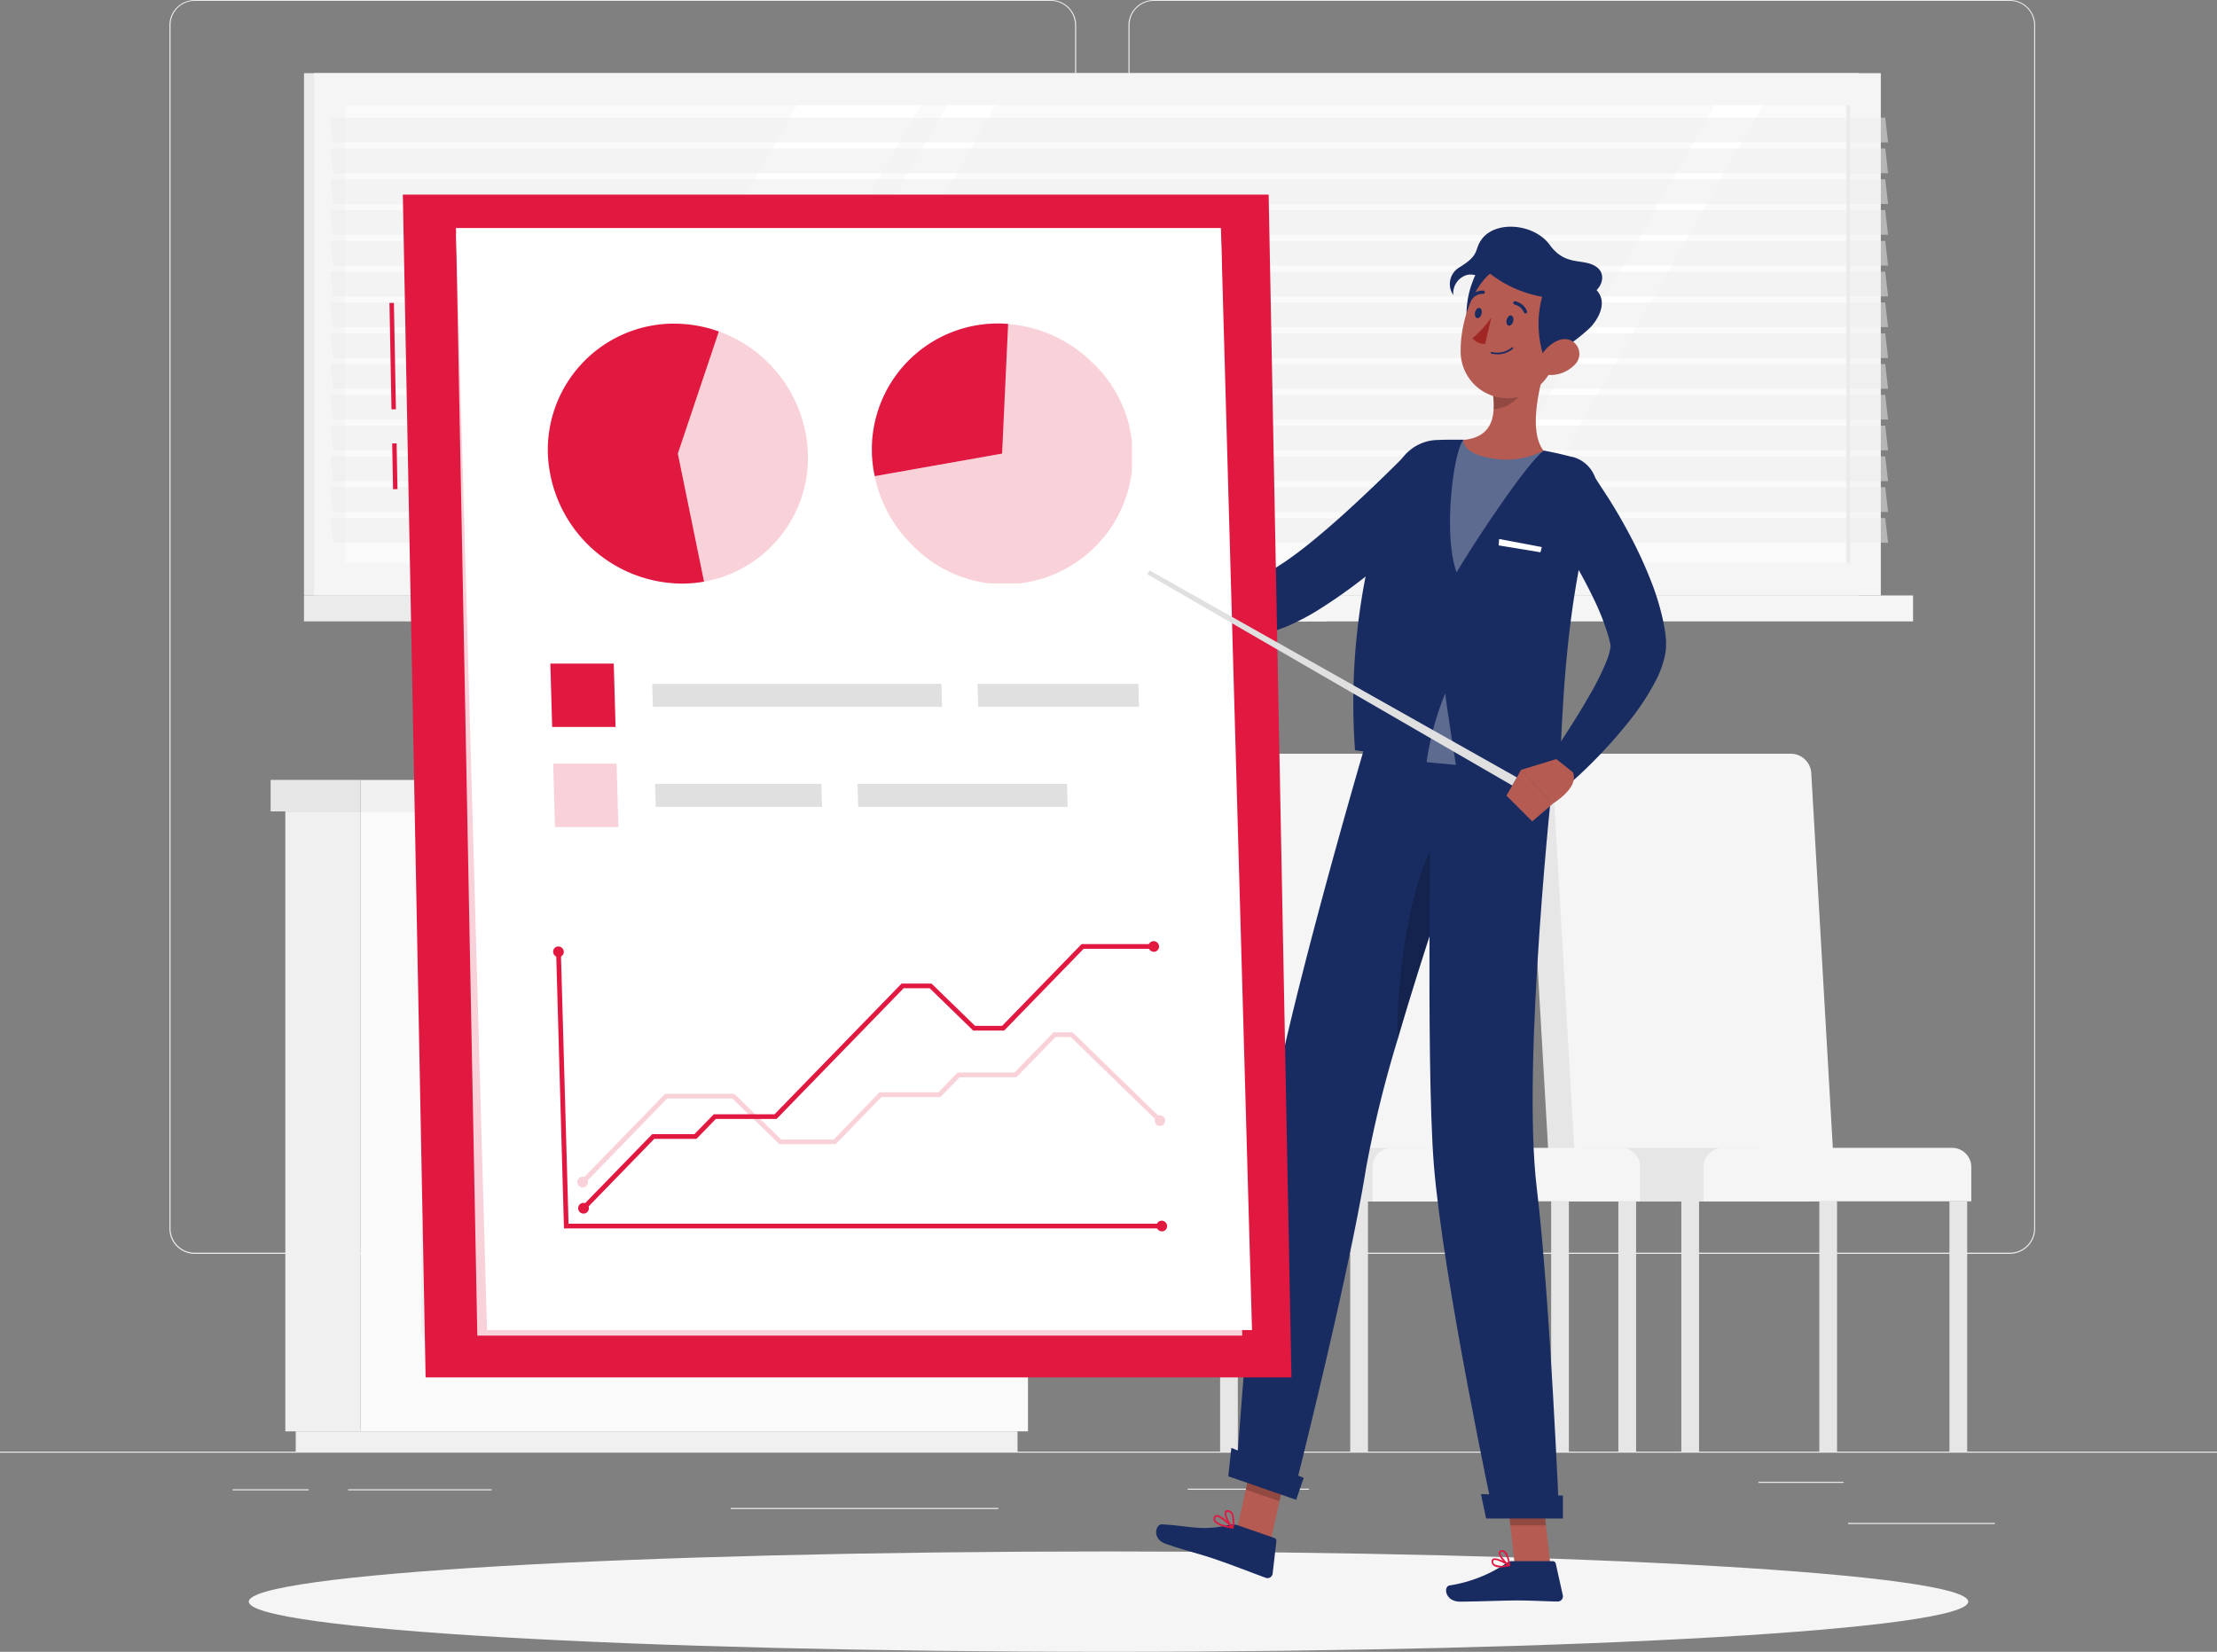 <svg xmlns="http://www.w3.org/2000/svg" xmlns:xlink="http://www.w3.org/1999/xlink" width="154.928" height="115.44" viewBox="0 0 154.928 115.44">
  <rect x="0" y="0" width="154.928" height="115.44" fill="#808080" stroke="none"/>
  <defs>
    <clipPath id="clip-path">
      <rect id="Rectangle_151" data-name="Rectangle 151" width="154.928" height="115.44" fill="none"/>
    </clipPath>
    <clipPath id="clip-path-3">
      <rect id="Rectangle_115" data-name="Rectangle 115" width="108.859" height="1.726" fill="none"/>
    </clipPath>
    <clipPath id="clip-path-15">
      <rect id="Rectangle_127" data-name="Rectangle 127" width="108.859" height="1.729" fill="none"/>
    </clipPath>
    <clipPath id="clip-path-17">
      <rect id="Rectangle_137" data-name="Rectangle 137" width="2.999" height="3.731" fill="none"/>
    </clipPath>
    <clipPath id="clip-path-18">
      <rect id="Rectangle_138" data-name="Rectangle 138" width="2.82" height="2.968" fill="none"/>
    </clipPath>
    <clipPath id="clip-path-19">
      <rect id="Rectangle_139" data-name="Rectangle 139" width="6.54" height="9.249" fill="none"/>
    </clipPath>
    <clipPath id="clip-path-20">
      <rect id="Rectangle_140" data-name="Rectangle 140" width="2.27" height="2.473" fill="none"/>
    </clipPath>
    <clipPath id="clip-path-21">
      <rect id="Rectangle_141" data-name="Rectangle 141" width="4.068" height="14.678" fill="none"/>
    </clipPath>
    <clipPath id="clip-path-22">
      <rect id="Rectangle_142" data-name="Rectangle 142" width="2.042" height="4.992" fill="none"/>
    </clipPath>
    <clipPath id="clip-path-23">
      <rect id="Rectangle_145" data-name="Rectangle 145" width="54.944" height="77.021" fill="none"/>
    </clipPath>
    <clipPath id="clip-path-24">
      <rect id="Rectangle_146" data-name="Rectangle 146" width="9.09" height="17.488" fill="none"/>
    </clipPath>
    <clipPath id="clip-path-25">
      <rect id="Rectangle_147" data-name="Rectangle 147" width="17.975" height="18.155" fill="none"/>
    </clipPath>
    <clipPath id="clip-path-26">
      <rect id="Rectangle_148" data-name="Rectangle 148" width="41.08" height="10.834" fill="none"/>
    </clipPath>
    <clipPath id="clip-path-27">
      <rect id="Rectangle_149" data-name="Rectangle 149" width="4.555" height="4.431" fill="none"/>
    </clipPath>
  </defs>
  <g id="Group_238" data-name="Group 238" clip-path="url(#clip-path)">
    <rect id="Rectangle_97" data-name="Rectangle 97" width="154.928" height="0.077" transform="translate(0 101.447)" fill="#ebebeb"/>
    <rect id="Rectangle_98" data-name="Rectangle 98" width="10.262" height="0.077" transform="translate(129.142 106.432)" fill="#ebebeb"/>
    <rect id="Rectangle_99" data-name="Rectangle 99" width="8.478" height="0.077" transform="translate(82.998 104.037)" fill="#ebebeb"/>
    <rect id="Rectangle_100" data-name="Rectangle 100" width="5.946" height="0.077" transform="translate(122.886 103.557)" fill="#ebebeb"/>
    <rect id="Rectangle_101" data-name="Rectangle 101" width="5.314" height="0.077" transform="translate(16.255 104.078)" fill="#ebebeb"/>
    <rect id="Rectangle_102" data-name="Rectangle 102" width="10.033" height="0.077" transform="translate(24.327 104.078)" fill="#ebebeb"/>
    <rect id="Rectangle_103" data-name="Rectangle 103" width="18.706" height="0.077" transform="translate(51.058 105.385)" fill="#ebebeb"/>
    <g id="Group_237" data-name="Group 237">
      <g id="Group_236" data-name="Group 236" clip-path="url(#clip-path)">
        <path id="Path_596" data-name="Path 596" d="M99.806,87.627H39.976a1.769,1.769,0,0,1-1.766-1.769V1.754A1.769,1.769,0,0,1,39.976,0h59.83a1.769,1.769,0,0,1,1.769,1.769V85.858a1.769,1.769,0,0,1-1.769,1.769M39.976.062a1.692,1.692,0,0,0-1.689,1.692v84.1a1.692,1.692,0,0,0,1.689,1.692h59.83a1.7,1.7,0,0,0,1.692-1.692V1.754A1.7,1.7,0,0,0,99.806.062Z" transform="translate(-26.37)" fill="#ebebeb"/>
        <path id="Path_597" data-name="Path 597" d="M316.1,87.627H256.269a1.773,1.773,0,0,1-1.769-1.769V1.754A1.772,1.772,0,0,1,256.269,0H316.1a1.769,1.769,0,0,1,1.763,1.754v84.1a1.769,1.769,0,0,1-1.763,1.769M256.269.062a1.7,1.7,0,0,0-1.692,1.692v84.1a1.7,1.7,0,0,0,1.692,1.692H316.1a1.7,1.7,0,0,0,1.692-1.692V1.754A1.7,1.7,0,0,0,316.1.062Z" transform="translate(-175.642)" fill="#ebebeb"/>
        <rect id="Rectangle_104" data-name="Rectangle 104" width="5.252" height="43.324" transform="translate(19.939 56.71)" fill="#f0f0f0"/>
        <rect id="Rectangle_105" data-name="Rectangle 105" width="50.441" height="1.413" transform="translate(20.667 100.034)" fill="#f0f0f0"/>
        <rect id="Rectangle_106" data-name="Rectangle 106" width="46.646" height="43.324" transform="translate(25.191 56.707)" fill="#fafafa"/>
        <path id="Path_598" data-name="Path 598" d="M131.568,242.417H96.619a1.6,1.6,0,0,1-1.6-1.6v-6.569a1.6,1.6,0,0,1,1.6-1.6h34.949a1.6,1.6,0,0,1,1.6,1.6v6.569a1.6,1.6,0,0,1-1.6,1.6" transform="translate(-65.577 -160.562)" fill="#f0f0f0"/>
        <path id="Path_599" data-name="Path 599" d="M131.568,282.987H96.619a1.6,1.6,0,0,1-1.6-1.6v-6.569a1.6,1.6,0,0,1,1.6-1.6h34.949a1.6,1.6,0,0,1,1.6,1.6v6.569a1.6,1.6,0,0,1-1.6,1.6" transform="translate(-65.577 -188.561)" fill="#f0f0f0"/>
        <path id="Path_600" data-name="Path 600" d="M145.936,232.48H132.424a1.055,1.055,0,0,1,0-2.11h13.513a1.055,1.055,0,0,1,0,2.11" transform="translate(-90.664 -158.988)" fill="#fafafa"/>
        <path id="Path_601" data-name="Path 601" d="M131.568,201.847H96.619a1.6,1.6,0,0,1-1.6-1.6v-6.569a1.6,1.6,0,0,1,1.6-1.6h34.949a1.6,1.6,0,0,1,1.6,1.6v6.569a1.6,1.6,0,0,1-1.6,1.6" transform="translate(-65.577 -132.563)" fill="#f0f0f0"/>
        <path id="Path_602" data-name="Path 602" d="M145.936,191.917H132.424a1.054,1.054,0,0,1,0-2.107h13.513a1.054,1.054,0,0,1,0,2.107" transform="translate(-90.664 -130.996)" fill="#fafafa"/>
        <path id="Path_603" data-name="Path 603" d="M145.936,273.047H132.424a1.054,1.054,0,1,1,0-2.107h13.513a1.054,1.054,0,0,1,0,2.107" transform="translate(-90.664 -186.988)" fill="#fafafa"/>
        <rect id="Rectangle_107" data-name="Rectangle 107" width="47.603" height="2.203" transform="translate(25.194 54.507)" fill="#f0f0f0"/>
        <rect id="Rectangle_108" data-name="Rectangle 108" width="6.284" height="2.203" transform="translate(18.911 54.504)" fill="#e6e6e6"/>
        <rect id="Rectangle_109" data-name="Rectangle 109" width="108.663" height="36.501" transform="translate(21.244 5.113)" fill="#ebebeb"/>
        <rect id="Rectangle_110" data-name="Rectangle 110" width="109.478" height="36.501" transform="translate(21.956 5.113)" fill="#f5f5f5"/>
        <rect id="Rectangle_111" data-name="Rectangle 111" width="71.459" height="1.813" transform="translate(21.244 41.614)" fill="#ebebeb"/>
        <rect id="Rectangle_112" data-name="Rectangle 112" width="104.93" height="1.813" transform="translate(28.758 41.614)" fill="#f5f5f5"/>
        <rect id="Rectangle_113" data-name="Rectangle 113" width="105.19" height="32.017" transform="translate(24.104 7.356)" fill="#fafafa"/>
        <path id="Path_604" data-name="Path 604" d="M120.7,55.757,139,23.74h8.642l-18.3,32.017Z" transform="translate(-83.3 -16.384)" fill="#fff"/>
        <path id="Path_605" data-name="Path 605" d="M154.58,55.757l18.3-32.017h3.368l-18.3,32.017Z" transform="translate(-106.682 -16.384)" fill="#fff"/>
        <path id="Path_606" data-name="Path 606" d="M327.67,55.757l18.3-32.017h3.368l-18.3,32.017Z" transform="translate(-226.139 -16.384)" fill="#fff"/>
        <rect id="Rectangle_114" data-name="Rectangle 114" width="0.273" height="32.017" transform="translate(129.021 7.356)" fill="#ebebeb"/>
        <g id="Group_163" data-name="Group 163" transform="translate(23.084 8.227)" opacity="0.5" style="isolation: isolate">
          <g id="Group_162" data-name="Group 162">
            <g id="Group_161" data-name="Group 161" clip-path="url(#clip-path-3)">
              <path id="Path_607" data-name="Path 607" d="M183.359,28.276H74.7l-.2-1.726H183.16Z" transform="translate(-74.5 -26.55)" fill="#ebebeb"/>
            </g>
          </g>
        </g>
        <g id="Group_166" data-name="Group 166" transform="translate(23.084 10.377)" opacity="0.5" style="isolation: isolate">
          <g id="Group_165" data-name="Group 165">
            <g id="Group_164" data-name="Group 164" clip-path="url(#clip-path-3)">
              <path id="Path_608" data-name="Path 608" d="M183.359,35.216H74.7l-.2-1.726H183.16Z" transform="translate(-74.5 -33.49)" fill="#ebebeb"/>
            </g>
          </g>
        </g>
        <g id="Group_169" data-name="Group 169" transform="translate(23.084 12.531)" opacity="0.5" style="isolation: isolate">
          <g id="Group_168" data-name="Group 168">
            <g id="Group_167" data-name="Group 167" clip-path="url(#clip-path-3)">
              <path id="Path_609" data-name="Path 609" d="M183.359,42.166H74.7l-.2-1.726H183.16Z" transform="translate(-74.5 -40.44)" fill="#ebebeb"/>
            </g>
          </g>
        </g>
        <g id="Group_172" data-name="Group 172" transform="translate(23.084 14.681)" opacity="0.5" style="isolation: isolate">
          <g id="Group_171" data-name="Group 171">
            <g id="Group_170" data-name="Group 170" clip-path="url(#clip-path-3)">
              <path id="Path_610" data-name="Path 610" d="M183.359,49.106H74.7l-.2-1.726H183.16Z" transform="translate(-74.5 -47.38)" fill="#ebebeb"/>
            </g>
          </g>
        </g>
        <g id="Group_175" data-name="Group 175" transform="translate(23.084 16.834)" opacity="0.5" style="isolation: isolate">
          <g id="Group_174" data-name="Group 174">
            <g id="Group_173" data-name="Group 173" clip-path="url(#clip-path-3)">
              <path id="Path_611" data-name="Path 611" d="M183.359,56.056H74.7l-.2-1.726H183.16Z" transform="translate(-74.5 -54.33)" fill="#ebebeb"/>
            </g>
          </g>
        </g>
        <g id="Group_178" data-name="Group 178" transform="translate(23.084 18.988)" opacity="0.5" style="isolation: isolate">
          <g id="Group_177" data-name="Group 177">
            <g id="Group_176" data-name="Group 176" clip-path="url(#clip-path-3)">
              <path id="Path_612" data-name="Path 612" d="M183.359,63.006H74.7l-.2-1.726H183.16Z" transform="translate(-74.5 -61.28)" fill="#ebebeb"/>
            </g>
          </g>
        </g>
        <g id="Group_181" data-name="Group 181" transform="translate(23.084 21.138)" opacity="0.5" style="isolation: isolate">
          <g id="Group_180" data-name="Group 180">
            <g id="Group_179" data-name="Group 179" clip-path="url(#clip-path-3)">
              <path id="Path_613" data-name="Path 613" d="M183.359,69.946H74.7l-.2-1.726H183.16Z" transform="translate(-74.5 -68.22)" fill="#ebebeb"/>
            </g>
          </g>
        </g>
        <g id="Group_184" data-name="Group 184" transform="translate(23.084 23.292)" opacity="0.5" style="isolation: isolate">
          <g id="Group_183" data-name="Group 183">
            <g id="Group_182" data-name="Group 182" clip-path="url(#clip-path-3)">
              <path id="Path_614" data-name="Path 614" d="M183.359,76.9H74.7l-.2-1.726H183.16Z" transform="translate(-74.5 -75.17)" fill="#ebebeb"/>
            </g>
          </g>
        </g>
        <g id="Group_187" data-name="Group 187" transform="translate(23.084 25.442)" opacity="0.5" style="isolation: isolate">
          <g id="Group_186" data-name="Group 186">
            <g id="Group_185" data-name="Group 185" clip-path="url(#clip-path-3)">
              <path id="Path_615" data-name="Path 615" d="M183.359,83.836H74.7l-.2-1.726H183.16Z" transform="translate(-74.5 -82.11)" fill="#ebebeb"/>
            </g>
          </g>
        </g>
        <g id="Group_190" data-name="Group 190" transform="translate(23.084 27.596)" opacity="0.5" style="isolation: isolate">
          <g id="Group_189" data-name="Group 189">
            <g id="Group_188" data-name="Group 188" clip-path="url(#clip-path-3)">
              <path id="Path_616" data-name="Path 616" d="M183.359,90.786H74.7l-.2-1.726H183.16Z" transform="translate(-74.5 -89.06)" fill="#ebebeb"/>
            </g>
          </g>
        </g>
        <g id="Group_193" data-name="Group 193" transform="translate(23.084 29.746)" opacity="0.5" style="isolation: isolate">
          <g id="Group_192" data-name="Group 192">
            <g id="Group_191" data-name="Group 191" clip-path="url(#clip-path-3)">
              <path id="Path_617" data-name="Path 617" d="M183.359,97.726H74.7L74.5,96H183.16Z" transform="translate(-74.5 -96)" fill="#ebebeb"/>
            </g>
          </g>
        </g>
        <g id="Group_196" data-name="Group 196" transform="translate(23.084 31.9)" opacity="0.5" style="isolation: isolate">
          <g id="Group_195" data-name="Group 195">
            <g id="Group_194" data-name="Group 194" clip-path="url(#clip-path-3)">
              <path id="Path_618" data-name="Path 618" d="M183.359,104.676H74.7l-.2-1.726H183.16Z" transform="translate(-74.5 -102.95)" fill="#ebebeb"/>
            </g>
          </g>
        </g>
        <g id="Group_199" data-name="Group 199" transform="translate(23.084 34.05)" opacity="0.5" style="isolation: isolate">
          <g id="Group_198" data-name="Group 198">
            <g id="Group_197" data-name="Group 197" clip-path="url(#clip-path-15)">
              <path id="Path_619" data-name="Path 619" d="M183.359,111.619H74.7l-.2-1.729H183.16Z" transform="translate(-74.5 -109.89)" fill="#ebebeb"/>
            </g>
          </g>
        </g>
        <g id="Group_202" data-name="Group 202" transform="translate(23.084 36.204)" opacity="0.5" style="isolation: isolate">
          <g id="Group_201" data-name="Group 201">
            <g id="Group_200" data-name="Group 200" clip-path="url(#clip-path-3)">
              <path id="Path_620" data-name="Path 620" d="M183.359,118.566H74.7l-.2-1.726H183.16Z" transform="translate(-74.5 -116.84)" fill="#ebebeb"/>
            </g>
          </g>
        </g>
        <path id="Path_621" data-name="Path 621" d="M364.06,201.276H345.983l-1.723-29.935A1.239,1.239,0,0,1,345.393,170a1.224,1.224,0,0,1,.135,0h15.381a1.438,1.438,0,0,1,1.419,1.342Z" transform="translate(-237.586 -117.323)" fill="#e6e6e6"/>
        <path id="Path_622" data-name="Path 622" d="M369.947,201.276H351.873l-1.723-29.935A1.24,1.24,0,0,1,351.415,170h15.391a1.438,1.438,0,0,1,1.419,1.342Z" transform="translate(-241.651 -117.324)" fill="#f5f5f5"/>
        <path id="Path_623" data-name="Path 623" d="M353.895,258.89h12.583v3.718H352.55v-2.392a1.341,1.341,0,0,1,1.345-1.326" transform="translate(-243.31 -178.671)" fill="#e6e6e6"/>
        <path id="Path_624" data-name="Path 624" d="M385.555,258.89h16.02a1.342,1.342,0,0,1,1.342,1.342v2.392H384.21v-2.392a1.342,1.342,0,0,1,1.342-1.342Z" transform="translate(-265.16 -178.671)" fill="#f5f5f5"/>
        <rect id="Rectangle_129" data-name="Rectangle 129" width="1.239" height="17.494" transform="translate(108.397 83.952)" fill="#e6e6e6"/>
        <rect id="Rectangle_130" data-name="Rectangle 130" width="1.239" height="17.494" transform="translate(117.494 83.952)" fill="#e6e6e6"/>
        <rect id="Rectangle_131" data-name="Rectangle 131" width="1.239" height="17.494" transform="translate(127.137 83.952)" fill="#e6e6e6"/>
        <rect id="Rectangle_132" data-name="Rectangle 132" width="1.239" height="17.494" transform="translate(136.231 83.952)" fill="#e6e6e6"/>
        <path id="Path_625" data-name="Path 625" d="M289.394,201.277H271.32l-1.726-29.935A1.258,1.258,0,0,1,270.765,170q.048,0,.1,0h15.391a1.441,1.441,0,0,1,1.419,1.342Z" transform="translate(-186.056 -117.324)" fill="#e6e6e6"/>
        <path id="Path_626" data-name="Path 626" d="M295.283,201.277H277.206l-1.723-29.935A1.255,1.255,0,0,1,276.648,170q.051,0,.1,0h15.387a1.441,1.441,0,0,1,1.422,1.342Z" transform="translate(-190.121 -117.324)" fill="#f5f5f5"/>
        <path id="Path_627" data-name="Path 627" d="M279.232,258.89h12.583v3.718H277.89v-2.392a1.342,1.342,0,0,1,1.342-1.326" transform="translate(-191.784 -178.671)" fill="#e6e6e6"/>
        <path id="Path_628" data-name="Path 628" d="M310.892,258.89h16.02a1.342,1.342,0,0,1,1.342,1.342v2.392h-18.7v-2.392a1.342,1.342,0,0,1,1.342-1.342" transform="translate(-213.634 -178.671)" fill="#f5f5f5"/>
        <rect id="Rectangle_133" data-name="Rectangle 133" width="1.239" height="17.494" transform="translate(85.263 83.952)" fill="#e6e6e6"/>
        <rect id="Rectangle_134" data-name="Rectangle 134" width="1.239" height="17.494" transform="translate(94.357 83.952)" fill="#e6e6e6"/>
        <rect id="Rectangle_135" data-name="Rectangle 135" width="1.239" height="17.494" transform="translate(104 83.952)" fill="#e6e6e6"/>
        <rect id="Rectangle_136" data-name="Rectangle 136" width="1.239" height="17.494" transform="translate(113.094 83.952)" fill="#e6e6e6"/>
        <path id="Path_629" data-name="Path 629" d="M116.188,349.92c33.18,0,60.078,1.57,60.078,3.508s-26.9,3.508-60.078,3.508-60.078-1.57-60.078-3.508,26.9-3.508,60.078-3.508" transform="translate(-38.724 -241.495)" fill="#f5f5f5"/>
        <path id="Path_630" data-name="Path 630" d="M281.352,333.023,279,332.208l1.258-5.658,2.352.815Z" transform="translate(-192.55 -225.366)" fill="#b55b52"/>
        <path id="Path_631" data-name="Path 631" d="M342.69,340.21H340.2l-.641-5.76h2.488Z" transform="translate(-234.345 -230.819)" fill="#b55b52"/>
        <path id="Path_632" data-name="Path 632" d="M330.742,352.11h2.848a.217.217,0,0,1,.211.17l.493,2.212a.365.365,0,0,1-.366.44c-.976-.016-1.686-.074-2.916-.074-.756,0-2.851.081-3.895.081s-1.181-1.032-.753-1.128a9.8,9.8,0,0,0,3.972-1.549.619.619,0,0,1,.406-.152" transform="translate(-225.082 -243.007)" fill="#192c62"/>
        <path id="Path_633" data-name="Path 633" d="M266.429,343.868l2.566.889a.217.217,0,0,1,.146.229l-.26,2.25a.36.36,0,0,1-.48.31c-.93-.338-2.24-.855-3.408-1.258-1.36-.471-2.008-.573-3.6-1.125-.964-.335-.691-1.376-.254-1.354,1.989.108,2.736.483,4.663.053a1.171,1.171,0,0,1,.632.006" transform="translate(-179.945 -237.278)" fill="#192c62"/>
        <path id="Path_634" data-name="Path 634" d="M279.106,106.1c-.706.756-1.394,1.444-2.119,2.135s-1.456,1.354-2.215,2.011a37.4,37.4,0,0,1-4.924,3.647,16.2,16.2,0,0,1-1.438.775c-.251.124-.521.239-.79.35l-.424.155c-.149.05-.31.1-.471.139a6.816,6.816,0,0,1-3.861-.127,8.575,8.575,0,0,1-3.018-1.775,10.714,10.714,0,0,1-1.137-1.181c-.174-.208-.338-.424-.493-.645s-.291-.434-.456-.706l1.71-1.3.49.39c.174.136.35.263.527.39a11.664,11.664,0,0,0,1.084.682,6.61,6.61,0,0,0,2.169.772,3.567,3.567,0,0,0,1.859-.214l.22-.093.248-.115c.17-.087.341-.17.521-.276.353-.2.71-.434,1.072-.675.722-.49,1.441-1.044,2.147-1.63s1.407-1.193,2.1-1.822,1.376-1.27,2.054-1.918,1.363-1.32,2-1.958Z" transform="translate(-177.891 -71.161)" fill="#192c62"/>
        <path id="Path_635" data-name="Path 635" d="M256.429,119.248l-1.549-2.408-1.549,3.006s1.8,1.893,2.686,1.029Z" transform="translate(-174.834 -80.636)" fill="#b55b52"/>
        <path id="Path_636" data-name="Path 636" d="M250.424,115.51l-.834,2.116,1.134,1.3,1.562-3.006Z" transform="translate(-172.253 -79.719)" fill="#b55b52"/>
        <g id="Group_205" data-name="Group 205" transform="translate(87.06 101.187)" opacity="0.2" style="isolation: isolate">
          <g id="Group_204" data-name="Group 204">
            <g id="Group_203" data-name="Group 203" clip-path="url(#clip-path-17)">
              <path id="Path_637" data-name="Path 637" d="M281.618,326.56l-.648,2.916,2.352.815.648-2.919Z" transform="translate(-280.97 -326.56)"/>
            </g>
          </g>
        </g>
        <g id="Group_208" data-name="Group 208" transform="translate(105.215 103.634)" opacity="0.2" style="isolation: isolate">
          <g id="Group_207" data-name="Group 207">
            <g id="Group_206" data-name="Group 206" clip-path="url(#clip-path-18)">
              <path id="Path_638" data-name="Path 638" d="M342.048,334.46H339.56l.332,2.968h2.488Z" transform="translate(-339.56 -334.46)"/>
            </g>
          </g>
        </g>
        <path id="Path_639" data-name="Path 639" d="M322.192,103.287c-2.544,8.608-2.274,17.745-2.609,19.6-1.934-.257-10.225-1.472-14.207-2.008a45.864,45.864,0,0,1,2.875-19.617,3.151,3.151,0,0,1,2.81-2.064h.034c.366-.015.759-.025,1.168-.022h.688a49.251,49.251,0,0,1,5.605.756c.35.065.706.139,1.05.217s.62.152.93.229h.04a2.3,2.3,0,0,1,1.643,2.806c-.009.034-.019.067-.029.1" transform="translate(-210.684 -68.447)" fill="#192c62"/>
        <path id="Path_640" data-name="Path 640" d="M338.031,121.57l-.031.446,2.919.483.093-.366Z" transform="translate(-233.269 -83.901)" fill="#fff"/>
        <g id="Group_211" data-name="Group 211" transform="translate(101.33 30.747)" opacity="0.3" style="isolation: isolate">
          <g id="Group_210" data-name="Group 210">
            <g id="Group_209" data-name="Group 209" clip-path="url(#clip-path-19)">
              <path id="Path_641" data-name="Path 641" d="M327.96,99.23c-.669.7-1.456,6.538-.48,9.249,1.648-2.736,4.958-7.65,6.082-8.493a49.207,49.207,0,0,0-5.6-.756" transform="translate(-327.022 -99.23)" fill="#fff"/>
            </g>
          </g>
        </g>
        <path id="Path_642" data-name="Path 642" d="M335.954,81.06c-.595,1.754-1.394,5.01-.294,6.383a5.745,5.745,0,0,1-3.718.511c-1.3-.2-1.918-.762-1.884-1.264,2.076-.211,2.225-1.71,2.064-3.157Z" transform="translate(-227.786 -55.943)" fill="#b55b52"/>
        <g id="Group_214" data-name="Group 214" transform="translate(104.335 26.124)" opacity="0.2" style="isolation: isolate">
          <g id="Group_213" data-name="Group 213">
            <g id="Group_212" data-name="Group 212" clip-path="url(#clip-path-20)">
              <path id="Path_643" data-name="Path 643" d="M338.976,84.31l-2.256,1.453a5.958,5.958,0,0,1,.037,1.019,2.5,2.5,0,0,0,2.144-1.5,2.751,2.751,0,0,0,.074-.97" transform="translate(-336.72 -84.31)"/>
            </g>
          </g>
        </g>
        <path id="Path_644" data-name="Path 644" d="M331.04,65.006a6.381,6.381,0,0,1,.177-4.3c.533-1.611,2.222-1.091,3.39-.809s.737,1.859-.112,3.009c-.911,1.224-3.455,2.1-3.455,2.1" transform="translate(-228.267 -41.126)" fill="#192c62"/>
        <path id="Path_645" data-name="Path 645" d="M336.888,63.3c-.713,2.364-1.007,3.783-2.51,4.728a3.27,3.27,0,0,1-4.958-2.9c0-2.277,1.156-5.76,3.718-6.16a3.365,3.365,0,0,1,3.749,4.332" transform="translate(-227.347 -40.669)" fill="#b55b52"/>
        <path id="Path_646" data-name="Path 646" d="M347.434,68.813a7.312,7.312,0,0,1-.186-4.295c.31-1.184,2.237-1.453,3.306-.9,1.273.654,1.035,1.937.077,2.984a13.567,13.567,0,0,1-3.2,2.215" transform="translate(-239.495 -43.715)" fill="#192c62"/>
        <path id="Path_647" data-name="Path 647" d="M336.488,55.912c.954-.056,1.586-1.323.812-1.93-.911-.713-2.169,0-3.315-1.577-1.075-1.481-3.743-1.738-4.747-.409-.576.765-.062,1.072-1.608,2a1.357,1.357,0,0,0-.387,1.915,1.333,1.333,0,0,1,.957-1.407c.7-.158,1.119.449,1.6-.1a8.283,8.283,0,0,0,4.735,1.741c1.726.133,1.952-.239,1.952-.239" transform="translate(-225.684 -35.288)" fill="#192c62"/>
        <path id="Path_648" data-name="Path 648" d="M349.521,78.315a2.359,2.359,0,0,1-1.661.675c-.821,0-1-.806-.579-1.459.381-.589,1.267-1.3,2-.967a1.048,1.048,0,0,1,.239,1.751" transform="translate(-239.522 -52.782)" fill="#b55b52"/>
        <path id="Path_649" data-name="Path 649" d="M278.73,219.543l3.982,1.376s3.9-15.363,5.119-23.016a80.6,80.6,0,0,1,2.206-8.986c1.267-4.338,2.789-9.011,4.056-12.67,1.317-3.855,2.305-6.578,2.305-6.578l-8.676-1.168s-5.791,19.7-6.817,27.227c-1.038,7.815-2.175,23.816-2.175,23.816" transform="translate(-192.364 -116.289)" fill="#192c62"/>
        <g id="Group_217" data-name="Group 217" transform="translate(97.661 57.943)" opacity="0.2" style="isolation: isolate">
          <g id="Group_216" data-name="Group 216">
            <g id="Group_215" data-name="Group 215" clip-path="url(#clip-path-21)">
              <path id="Path_650" data-name="Path 650" d="M315.194,201.678c1.267-4.338,2.789-9.011,4.056-12.67L318.472,187c-2.327,2.429-3.418,10.337-3.278,14.678" transform="translate(-315.182 -187)"/>
            </g>
          </g>
        </g>
        <path id="Path_651" data-name="Path 651" d="M322.534,170.51s-.428,21.312.158,28.575c.638,7.954,4.2,24.621,4.2,24.621h4.558s-.635-15.288-1.568-23.013c-1.063-8.8,1.165-29.037,1.165-29.037Z" transform="translate(-222.491 -117.676)" fill="#192c62"/>
        <path id="Path_652" data-name="Path 652" d="M334.353,338.7h5.367v-1.6l-5.729-.1Z" transform="translate(-230.501 -232.578)" fill="#192c62"/>
        <path id="Path_653" data-name="Path 653" d="M277.01,328.546l4.744,1.642.53-1.531-5.057-2.1Z" transform="translate(-191.177 -225.373)" fill="#192c62"/>
        <path id="Path_654" data-name="Path 654" d="M340.217,71.542c-.046.2-.186.328-.31.31s-.2-.211-.149-.406.186-.328.31-.31.2.211.149.406" transform="translate(-234.472 -49.093)" fill="#192c62"/>
        <path id="Path_655" data-name="Path 655" d="M333.1,69.855c-.046.2-.186.332-.31.31s-.192-.214-.146-.409.186-.328.31-.31.192.214.146.409" transform="translate(-229.564 -47.927)" fill="#192c62"/>
        <path id="Path_656" data-name="Path 656" d="M333.386,71.62a7.165,7.165,0,0,1-1.326,1.45,1.159,1.159,0,0,0,.892.394Z" transform="translate(-229.169 -49.428)" fill="#a02724"/>
        <path id="Path_657" data-name="Path 657" d="M336.493,78.813a1.658,1.658,0,0,0,1.239-.381.059.059,0,0,0-.081-.087,1.586,1.586,0,0,1-1.4.31.059.059,0,0,0-.071.043h0a.062.062,0,0,0,.043.071c.1.019.189.034.273.043" transform="translate(-232.01 -54.058)" fill="#192c62"/>
        <path id="Path_658" data-name="Path 658" d="M342.127,68.772a.1.1,0,0,0,.059,0,.115.115,0,0,0,.061-.15l0,0a1.165,1.165,0,0,0-.821-.691.118.118,0,0,0-.136.1h0a.121.121,0,0,0,.1.136.93.93,0,0,1,.645.555.115.115,0,0,0,.1.059" transform="translate(-235.536 -46.878)" fill="#192c62"/>
        <path id="Path_659" data-name="Path 659" d="M331.415,66.163a.118.118,0,0,0,.105-.043.93.93,0,0,1,.768-.366.115.115,0,0,0,.127-.1v0a.121.121,0,0,0-.1-.13,1.178,1.178,0,0,0-.976.459.118.118,0,0,0,.014.166h0a.119.119,0,0,0,.062.019" transform="translate(-228.651 -45.216)" fill="#192c62"/>
        <path id="Path_660" data-name="Path 660" d="M336.987,352.112a3.016,3.016,0,0,0,.651-.09.063.063,0,0,0,.046-.05.065.065,0,0,0-.028-.059c-.09-.056-.892-.548-1.168-.409a.192.192,0,0,0-.1.167.363.363,0,0,0,.124.31.755.755,0,0,0,.477.13m.48-.174a1.2,1.2,0,0,1-.883-.046.235.235,0,0,1-.081-.211.077.077,0,0,1,.037-.071c.143-.074.6.139.926.341Z" transform="translate(-232.154 -242.572)" fill="#e11941"/>
        <path id="Path_661" data-name="Path 661" d="M338.753,350.745a.059.059,0,0,0,.031,0,.062.062,0,0,0,.028-.053c0-.031-.062-.75-.353-.985a.309.309,0,0,0-.251-.074.189.189,0,0,0-.186.152c-.053.279.446.824.7.964Zm-.5-1a.192.192,0,0,1,.133.053,1.39,1.39,0,0,1,.294.778c-.254-.2-.573-.62-.542-.768,0-.016,0-.053.087-.062Z" transform="translate(-233.281 -241.294)" fill="#e11941"/>
        <path id="Path_662" data-name="Path 662" d="M275.023,342.648a.059.059,0,0,0,.053-.031.062.062,0,0,0,0-.068c-.087-.09-.868-.9-1.208-.837a.192.192,0,0,0-.143.115.334.334,0,0,0,0,.31c.18.31.886.459,1.289.514Zm-1.122-.821c.2,0,.645.372.954.679-.548-.093-.93-.251-1.026-.428a.211.211,0,0,1,0-.2.069.069,0,0,1,.056-.05Z" transform="translate(-188.883 -235.828)" fill="#e11941"/>
        <path id="Path_663" data-name="Path 663" d="M276.757,341.872h.015a.069.069,0,0,0,.043-.043,1.742,1.742,0,0,0-.053-1.032.434.434,0,0,0-.276-.2c-.158-.037-.229.025-.26.084-.136.251.251.951.49,1.177a.053.053,0,0,0,.04.016m-.356-1.159h.059a.309.309,0,0,1,.2.149,1.361,1.361,0,0,1,.062.83c-.229-.273-.474-.806-.394-.954a.072.072,0,0,1,.071-.025" transform="translate(-190.617 -235.052)" fill="#e11941"/>
        <path id="Path_664" data-name="Path 664" d="M349.736,104.65c.332.446.62.843.9,1.274s.558.849.83,1.28q.809,1.292,1.521,2.662a29.689,29.689,0,0,1,1.3,2.841,17.425,17.425,0,0,1,.948,3.154c.056.285.1.579.133.877a.682.682,0,0,0,.019.174.686.686,0,0,1,0,.2v.359a4.918,4.918,0,0,1-.087.62,7.222,7.222,0,0,1-.685,1.81,17.506,17.506,0,0,1-1.775,2.69c-.641.812-1.308,1.574-2,2.3s-1.407,1.422-2.184,2.095l-1.6-1.435c1.044-1.593,2.123-3.21,3.034-4.821a18.088,18.088,0,0,0,1.165-2.367,3.976,3.976,0,0,0,.254-.954.353.353,0,0,0,0-.108h0c-.04-.183-.081-.369-.136-.561a16.745,16.745,0,0,0-.908-2.392c-.381-.806-.8-1.621-1.258-2.423s-.93-1.6-1.435-2.392q-.372-.589-.759-1.177l-.765-1.137Z" transform="translate(-238.962 -72.224)" fill="#192c62"/>
        <path id="Path_665" data-name="Path 665" d="M345.479,171.21l-2.479.756,2.225,2.361s1.893-1.128,1.407-2.2Z" transform="translate(-236.719 -118.16)" fill="#b55b52"/>
        <path id="Path_666" data-name="Path 666" d="M339.75,175.451l1.8,1.8,1.447-1.236-2.225-2.358Z" transform="translate(-234.476 -119.85)" fill="#b55b52"/>
        <g id="Group_220" data-name="Group 220" transform="translate(99.693 48.465)" opacity="0.3" style="isolation: isolate">
          <g id="Group_219" data-name="Group 219">
            <g id="Group_218" data-name="Group 218" clip-path="url(#clip-path-22)">
              <path id="Path_667" data-name="Path 667" d="M321.74,161.21a20.1,20.1,0,0,1,1.3-4.8c.17,1.376.747,4.992.747,4.992Z" transform="translate(-321.74 -156.41)" fill="#fff"/>
            </g>
          </g>
        </g>
        <rect id="Rectangle_143" data-name="Rectangle 143" width="0.31" height="7.437" transform="translate(27.217 21.173) rotate(-1.087)" fill="#e11941"/>
        <rect id="Rectangle_144" data-name="Rectangle 144" width="0.31" height="3.198" transform="translate(27.406 30.991) rotate(-1.087)" fill="#e11941"/>
        <path id="Path_668" data-name="Path 668" d="M151.356,43.89H90.85l1.593,82.663h60.506Z" transform="translate(-62.7 -30.29)" fill="#e11941"/>
        <g id="Group_223" data-name="Group 223" transform="translate(31.869 16.32)" opacity="0.8" style="isolation: isolate">
          <g id="Group_222" data-name="Group 222">
            <g id="Group_221" data-name="Group 221" clip-path="url(#clip-path-23)">
              <path id="Path_669" data-name="Path 669" d="M156.309,52.67H102.85l1.487,77.021h53.456Z" transform="translate(-102.85 -52.67)" fill="#fff"/>
            </g>
          </g>
        </g>
        <path id="Path_670" data-name="Path 670" d="M156.286,51.42H102.83L105,128.438h53.459Z" transform="translate(-70.967 -35.487)" fill="#fff"/>
        <g id="Group_226" data-name="Group 226" transform="translate(47.371 23.162)" opacity="0.2" style="isolation: isolate">
          <g id="Group_225" data-name="Group 225">
            <g id="Group_224" data-name="Group 224" clip-path="url(#clip-path-24)">
              <path id="Path_671" data-name="Path 671" d="M152.88,83.29l2.866-8.54a9.429,9.429,0,0,1,6.219,8.54,8.8,8.8,0,0,1-7.254,8.949Z" transform="translate(-152.88 -74.75)" fill="#e11941"/>
            </g>
          </g>
        </g>
        <path id="Path_672" data-name="Path 672" d="M132.636,82.082l1.831,8.949a9.275,9.275,0,0,1-1.574.136,9.444,9.444,0,0,1-9.342-9.085A8.825,8.825,0,0,1,132.115,73q.132,0,.264,0a9.215,9.215,0,0,1,3.123.548Z" transform="translate(-85.266 -50.381)" fill="#e11941"/>
        <g id="Group_229" data-name="Group 229" transform="translate(61.128 22.619)" opacity="0.2" style="isolation: isolate">
          <g id="Group_228" data-name="Group 228">
            <g id="Group_227" data-name="Group 227" clip-path="url(#clip-path-25)">
              <path id="Path_673" data-name="Path 673" d="M206.179,82.082,205.953,73a9.371,9.371,0,0,1,6.473,2.662,8.962,8.962,0,1,1-12.487,12.85,9.392,9.392,0,0,1-2.659-4.846Z" transform="translate(-197.28 -73)" fill="#e11941"/>
            </g>
          </g>
        </g>
        <path id="Path_674" data-name="Path 674" d="M205.724,82.065l-8.9,1.577A8.8,8.8,0,0,1,206.145,73Z" transform="translate(-135.696 -50.363)" fill="#e11941"/>
        <path id="Path_675" data-name="Path 675" d="M167.759,233.961h-41.79l-.548-19.347.332,0,.536,19.019h41.462Z" transform="translate(-86.558 -148.112)" fill="#e11941"/>
        <path id="Path_676" data-name="Path 676" d="M261.186,275.32a.381.381,0,0,1,.378.372.359.359,0,0,1-.347.372H261.2a.381.381,0,0,1-.381-.372.366.366,0,0,1,.359-.372h.006" transform="translate(-180.003 -190.01)" fill="#e11941"/>
        <path id="Path_677" data-name="Path 677" d="M125.5,213.839a.384.384,0,0,0-.384-.369.363.363,0,0,0-.36.365v.01a.378.378,0,0,0,.381.369.363.363,0,0,0,.363-.362v-.013" transform="translate(-86.102 -147.325)" fill="#e11941"/>
        <path id="Path_678" data-name="Path 678" d="M131.4,231.531l-.239-.232,4.936-5.079h2.95l1.351-1.388h4.248l8.877-9.135h2.095l3.04,2.956h1.89l5.553-5.714h5.06l.006.328h-4.921l-5.553,5.714h-2.166l-3.04-2.956h-1.822l-8.877,9.135h-4.248l-1.348,1.391h-2.953Z" transform="translate(-90.519 -146.959)" fill="#e11941"/>
        <path id="Path_679" data-name="Path 679" d="M131.031,271.948a.375.375,0,1,1,0-.53l0,0a.375.375,0,0,1,0,.527" transform="translate(-89.987 -187.243)" fill="#e11941"/>
        <path id="Path_680" data-name="Path 680" d="M259.381,213.014a.362.362,0,0,0,.363-.363v-.009a.381.381,0,0,0-.378-.372.366.366,0,0,0-.366.366v.006a.384.384,0,0,0,.381.372" transform="translate(-178.747 -146.497)" fill="#e11941"/>
        <g id="Group_232" data-name="Group 232" transform="translate(40.348 72.15)" opacity="0.2">
          <g id="Group_231" data-name="Group 231">
            <g id="Group_230" data-name="Group 230" clip-path="url(#clip-path-26)">
              <path id="Path_681" data-name="Path 681" d="M131.229,243.441l-.239-.232,5.89-6.064h4.837L145,240.336h3.666l3.2-3.3h4.115l1.342-1.379h3.969l2.73-2.81h1.339l6.231,6.064-.226.232-6.135-5.965H164.16l-2.73,2.81h-3.966l-1.342,1.379H152l-3.2,3.294h-3.935l-3.281-3.188h-4.561Z" transform="translate(-130.75 -232.85)" fill="#e11941"/>
              <path id="Path_682" data-name="Path 682" d="M130.857,266.032a.375.375,0,1,1-.007-.53l.007.007a.369.369,0,0,1,0,.521l0,0" transform="translate(-130.214 -255.311)" fill="#e11941"/>
              <path id="Path_683" data-name="Path 683" d="M260.529,252.2a.369.369,0,1,0,0-.527.375.375,0,0,0,0,.527" transform="translate(-220.076 -245.77)" fill="#e11941"/>
            </g>
          </g>
        </g>
        <path id="Path_684" data-name="Path 684" d="M128.678,154.1h-4.431l-.127-4.431h4.431Z" transform="translate(-85.661 -103.294)" fill="#e11941"/>
        <path id="Path_685" data-name="Path 685" d="M167.352,155.835H147.146l-.046-1.605h20.206Z" transform="translate(-101.52 -106.441)" fill="#e0e0e0"/>
        <path id="Path_686" data-name="Path 686" d="M231.748,155.835H220.507l-.046-1.605H231.7Z" transform="translate(-152.149 -106.441)" fill="#e0e0e0"/>
        <path id="Path_687" data-name="Path 687" d="M159.409,178.4H147.783l-.043-1.605h11.623Z" transform="translate(-101.962 -122.011)" fill="#e0e0e0"/>
        <path id="Path_688" data-name="Path 688" d="M208.084,178.4H193.446l-.046-1.605h14.641Z" transform="translate(-133.474 -122.011)" fill="#e0e0e0"/>
        <g id="Group_235" data-name="Group 235" transform="translate(38.658 53.367)" opacity="0.2" style="isolation: isolate">
          <g id="Group_234" data-name="Group 234">
            <g id="Group_233" data-name="Group 233" clip-path="url(#clip-path-27)">
              <path id="Path_689" data-name="Path 689" d="M129.315,176.661h-4.431l-.124-4.431h4.431Z" transform="translate(-124.76 -172.23)" fill="#e11941"/>
            </g>
          </g>
        </g>
        <path id="Path_690" data-name="Path 690" d="M258.912,128.65l25.668,14.464-.322.567-25.5-14.762Z" transform="translate(-178.582 -88.787)" fill="#e0e0e0"/>
      </g>
    </g>
  </g>
</svg>
